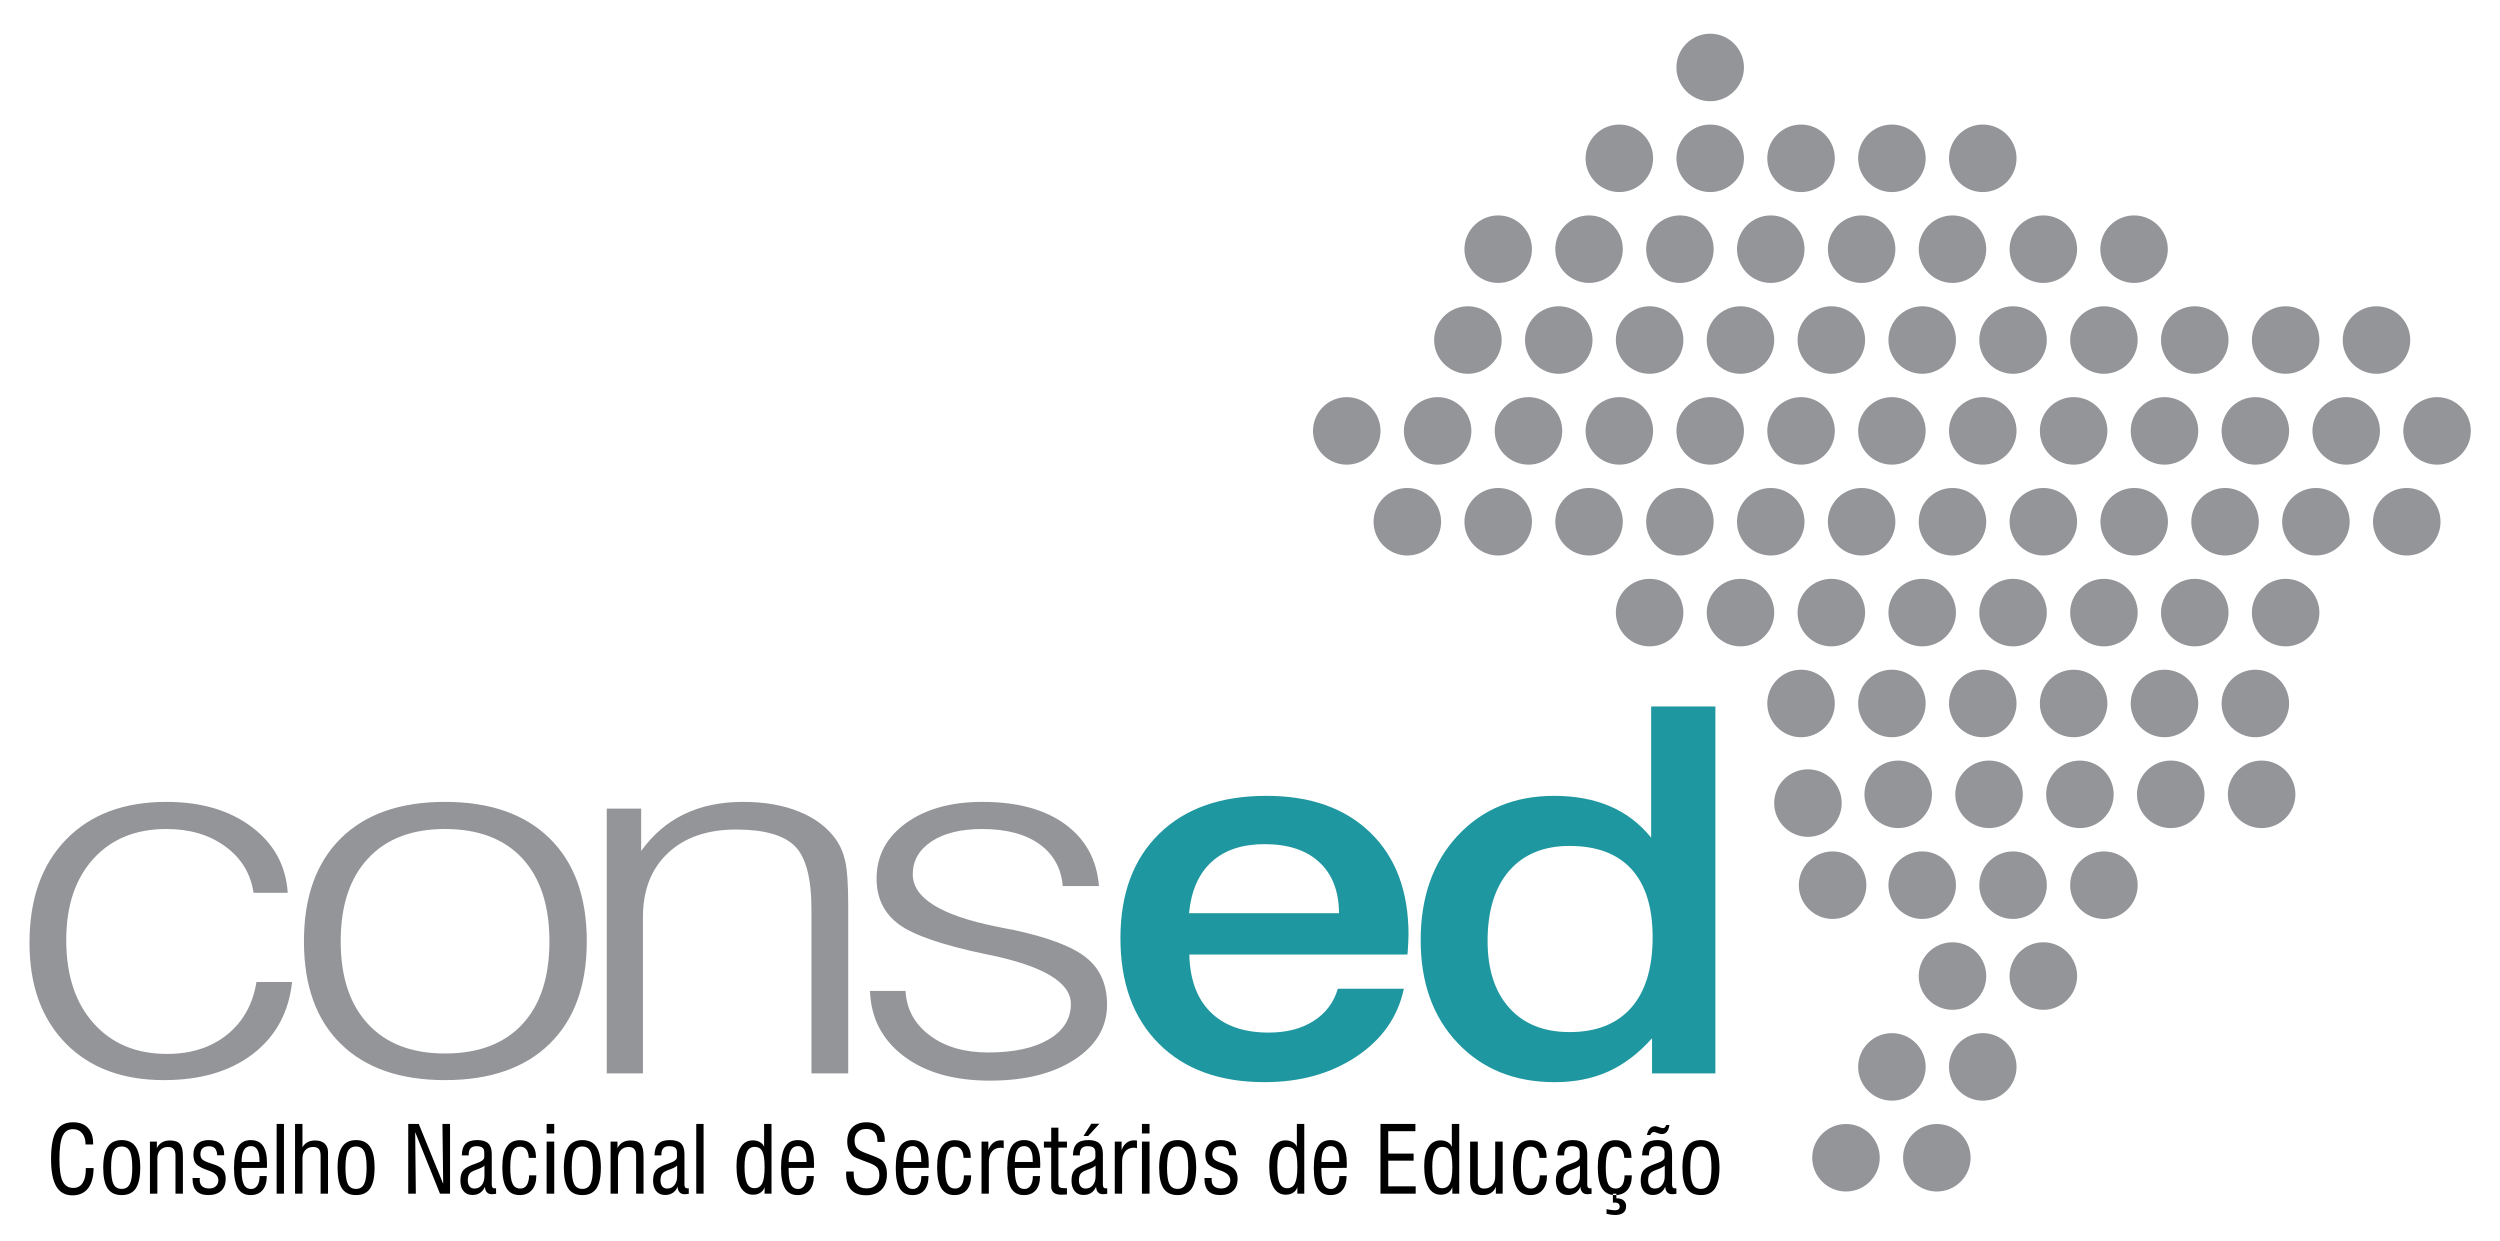 <?xml version="1.0" encoding="iso-8859-1"?>
<!-- Generator: Adobe Illustrator 16.0.0, SVG Export Plug-In . SVG Version: 6.00 Build 0)  -->
<!DOCTYPE svg PUBLIC "-//W3C//DTD SVG 1.1//EN" "http://www.w3.org/Graphics/SVG/1.1/DTD/svg11.dtd">
<svg version="1.1" id="Camada_1" xmlns="http://www.w3.org/2000/svg" xmlns:xlink="http://www.w3.org/1999/xlink" x="0px" y="0px"
	 width="532px" height="264px" viewBox="0 0 532 264" style="enable-background:new 0 0 532 264;" xml:space="preserve">
<g>
	<g>
		<path style="fill-rule:evenodd;clip-rule:evenodd;fill:#939598;" d="M421.933,40.876c3.957,0,7.185-3.228,7.185-7.185
			s-3.228-7.186-7.185-7.186c-3.958,0-7.186,3.228-7.186,7.186S417.975,40.876,421.933,40.876z"/>
		<path style="fill-rule:evenodd;clip-rule:evenodd;fill:#939598;" d="M434.822,60.211c3.957,0,7.186-3.228,7.186-7.185
			s-3.229-7.185-7.186-7.185c-3.958,0-7.186,3.228-7.186,7.185S430.864,60.211,434.822,60.211z"/>
		<path style="fill-rule:evenodd;clip-rule:evenodd;fill:#939598;" d="M454.126,60.211c3.958,0,7.186-3.228,7.186-7.185
			s-3.228-7.185-7.186-7.185c-3.957,0-7.185,3.228-7.185,7.185S450.169,60.211,454.126,60.211z"/>
		<path style="fill-rule:evenodd;clip-rule:evenodd;fill:#939598;" d="M447.712,79.545c3.957,0,7.186-3.228,7.186-7.185
			s-3.229-7.185-7.186-7.185c-3.958,0-7.185,3.228-7.185,7.185S443.754,79.545,447.712,79.545z"/>
		<path style="fill-rule:evenodd;clip-rule:evenodd;fill:#939598;" d="M421.933,98.88c3.957,0,7.185-3.228,7.185-7.185
			s-3.228-7.185-7.185-7.185c-3.958,0-7.186,3.228-7.186,7.185S417.975,98.88,421.933,98.88z"/>
		<path style="fill-rule:evenodd;clip-rule:evenodd;fill:#939598;" d="M434.822,118.214c3.957,0,7.186-3.228,7.186-7.185
			c0-3.957-3.229-7.185-7.186-7.185c-3.958,0-7.186,3.228-7.186,7.185C427.637,114.987,430.864,118.214,434.822,118.214z"/>
		<path style="fill-rule:evenodd;clip-rule:evenodd;fill:#939598;" d="M409.043,137.549c3.957,0,7.185-3.228,7.185-7.185
			c0-3.958-3.228-7.186-7.185-7.186c-3.958,0-7.186,3.228-7.186,7.186C401.857,134.321,405.085,137.549,409.043,137.549z"/>
		<path style="fill-rule:evenodd;clip-rule:evenodd;fill:#939598;" d="M421.933,156.884c3.957,0,7.185-3.229,7.185-7.186
			s-3.228-7.185-7.185-7.185c-3.958,0-7.186,3.228-7.186,7.185S417.975,156.884,421.933,156.884z"/>
		<path style="fill-rule:evenodd;clip-rule:evenodd;fill:#939598;" d="M442.604,176.218c3.958,0,7.186-3.228,7.186-7.185
			c0-3.958-3.228-7.186-7.186-7.186c-3.957,0-7.185,3.228-7.185,7.186C435.419,172.99,438.646,176.218,442.604,176.218z"/>
		<path style="fill-rule:evenodd;clip-rule:evenodd;fill:#939598;" d="M428.377,195.553c3.958,0,7.186-3.228,7.186-7.186
			c0-3.957-3.228-7.185-7.186-7.185c-3.957,0-7.185,3.228-7.185,7.185C421.192,192.325,424.42,195.553,428.377,195.553z"/>
		<path style="fill-rule:evenodd;clip-rule:evenodd;fill:#939598;" d="M434.822,214.888c3.957,0,7.186-3.228,7.186-7.186
			c0-3.957-3.229-7.186-7.186-7.186c-3.958,0-7.186,3.229-7.186,7.186C427.637,211.66,430.864,214.888,434.822,214.888z"/>
		<path style="fill-rule:evenodd;clip-rule:evenodd;fill:#939598;" d="M421.933,234.222c3.957,0,7.185-3.228,7.185-7.185
			c0-3.958-3.228-7.186-7.185-7.186c-3.958,0-7.186,3.228-7.186,7.186C414.747,230.994,417.975,234.222,421.933,234.222z"/>
		<path style="fill-rule:evenodd;clip-rule:evenodd;fill:#939598;" d="M392.826,253.557c3.957,0,7.186-3.228,7.186-7.186
			c0-3.957-3.229-7.185-7.186-7.185c-3.958,0-7.186,3.228-7.186,7.185C385.641,250.329,388.868,253.557,392.826,253.557z"/>
		<path style="fill-rule:evenodd;clip-rule:evenodd;fill:#939598;" d="M412.16,253.557c3.958,0,7.186-3.228,7.186-7.186
			c0-3.957-3.228-7.185-7.186-7.185c-3.957,0-7.185,3.228-7.185,7.185C404.976,250.329,408.203,253.557,412.16,253.557z"/>
		<path style="fill-rule:evenodd;clip-rule:evenodd;fill:#939598;" d="M467.047,79.545c3.957,0,7.185-3.228,7.185-7.185
			s-3.228-7.185-7.185-7.185c-3.958,0-7.186,3.228-7.186,7.185S463.089,79.545,467.047,79.545z"/>
		<path style="fill-rule:evenodd;clip-rule:evenodd;fill:#939598;" d="M441.267,98.88c3.958,0,7.186-3.228,7.186-7.185
			s-3.228-7.185-7.186-7.185c-3.957,0-7.185,3.228-7.185,7.185S437.31,98.88,441.267,98.88z"/>
		<path style="fill-rule:evenodd;clip-rule:evenodd;fill:#939598;" d="M454.156,118.214c3.958,0,7.186-3.228,7.186-7.185
			c0-3.957-3.228-7.185-7.186-7.185c-3.957,0-7.185,3.228-7.185,7.185C446.972,114.987,450.199,118.214,454.156,118.214z"/>
		<path style="fill-rule:evenodd;clip-rule:evenodd;fill:#939598;" d="M428.377,137.549c3.958,0,7.186-3.228,7.186-7.185
			c0-3.958-3.228-7.186-7.186-7.186c-3.957,0-7.185,3.228-7.185,7.186C421.192,134.321,424.42,137.549,428.377,137.549z"/>
		<path style="fill-rule:evenodd;clip-rule:evenodd;fill:#939598;" d="M441.267,156.884c3.958,0,7.186-3.229,7.186-7.186
			s-3.228-7.185-7.186-7.185c-3.957,0-7.185,3.228-7.185,7.185S437.31,156.884,441.267,156.884z"/>
		<path style="fill-rule:evenodd;clip-rule:evenodd;fill:#939598;" d="M461.938,176.218c3.958,0,7.186-3.228,7.186-7.185
			c0-3.958-3.228-7.186-7.186-7.186c-3.957,0-7.186,3.228-7.186,7.186C454.753,172.99,457.981,176.218,461.938,176.218z"/>
		<path style="fill-rule:evenodd;clip-rule:evenodd;fill:#939598;" d="M447.712,195.553c3.957,0,7.186-3.228,7.186-7.186
			c0-3.957-3.229-7.185-7.186-7.185c-3.958,0-7.185,3.228-7.185,7.185C440.527,192.325,443.754,195.553,447.712,195.553z"/>
		<path style="fill-rule:evenodd;clip-rule:evenodd;fill:#939598;" d="M486.381,79.545c3.957,0,7.186-3.228,7.186-7.185
			s-3.229-7.185-7.186-7.185s-7.185,3.228-7.185,7.185S482.424,79.545,486.381,79.545z"/>
		<path style="fill-rule:evenodd;clip-rule:evenodd;fill:#939598;" d="M460.602,98.88c3.957,0,7.186-3.228,7.186-7.185
			s-3.229-7.185-7.186-7.185s-7.185,3.228-7.185,7.185S456.645,98.88,460.602,98.88z"/>
		<path style="fill-rule:evenodd;clip-rule:evenodd;fill:#939598;" d="M473.491,118.214c3.957,0,7.186-3.228,7.186-7.185
			c0-3.957-3.229-7.185-7.186-7.185s-7.185,3.228-7.185,7.185C466.307,114.987,469.534,118.214,473.491,118.214z"/>
		<path style="fill-rule:evenodd;clip-rule:evenodd;fill:#939598;" d="M447.712,137.549c3.957,0,7.186-3.228,7.186-7.185
			c0-3.958-3.229-7.186-7.186-7.186c-3.958,0-7.185,3.228-7.185,7.186C440.527,134.321,443.754,137.549,447.712,137.549z"/>
		<path style="fill-rule:evenodd;clip-rule:evenodd;fill:#939598;" d="M460.602,156.884c3.957,0,7.186-3.229,7.186-7.186
			s-3.229-7.185-7.186-7.185s-7.185,3.228-7.185,7.185S456.645,156.884,460.602,156.884z"/>
		<path style="fill-rule:evenodd;clip-rule:evenodd;fill:#939598;" d="M481.273,176.218c3.957,0,7.186-3.228,7.186-7.185
			c0-3.958-3.229-7.186-7.186-7.186c-3.958,0-7.186,3.228-7.186,7.186C474.088,172.99,477.315,176.218,481.273,176.218z"/>
		<path style="fill-rule:evenodd;clip-rule:evenodd;fill:#939598;" d="M505.716,79.545c3.957,0,7.185-3.228,7.185-7.185
			s-3.228-7.185-7.185-7.185c-3.958,0-7.186,3.228-7.186,7.185S501.758,79.545,505.716,79.545z"/>
		<path style="fill-rule:evenodd;clip-rule:evenodd;fill:#939598;" d="M479.937,98.88c3.957,0,7.185-3.228,7.185-7.185
			s-3.228-7.185-7.185-7.185c-3.958,0-7.186,3.228-7.186,7.185S475.979,98.88,479.937,98.88z"/>
		<path style="fill-rule:evenodd;clip-rule:evenodd;fill:#939598;" d="M492.826,118.214c3.957,0,7.185-3.228,7.185-7.185
			c0-3.957-3.228-7.185-7.185-7.185c-3.958,0-7.186,3.228-7.186,7.185C485.641,114.987,488.868,118.214,492.826,118.214z"/>
		<path style="fill-rule:evenodd;clip-rule:evenodd;fill:#939598;" d="M467.047,137.549c3.957,0,7.185-3.228,7.185-7.185
			c0-3.958-3.228-7.186-7.185-7.186c-3.958,0-7.186,3.228-7.186,7.186C459.861,134.321,463.089,137.549,467.047,137.549z"/>
		<path style="fill-rule:evenodd;clip-rule:evenodd;fill:#939598;" d="M479.937,156.884c3.957,0,7.185-3.229,7.185-7.186
			s-3.228-7.185-7.185-7.185c-3.958,0-7.186,3.228-7.186,7.185S475.979,156.884,479.937,156.884z"/>
		<path style="fill-rule:evenodd;clip-rule:evenodd;fill:#939598;" d="M499.271,98.88c3.958,0,7.186-3.228,7.186-7.185
			s-3.228-7.185-7.186-7.185c-3.957,0-7.185,3.228-7.185,7.185S495.313,98.88,499.271,98.88z"/>
		<path style="fill-rule:evenodd;clip-rule:evenodd;fill:#939598;" d="M512.16,118.214c3.958,0,7.186-3.228,7.186-7.185
			c0-3.957-3.228-7.185-7.186-7.185c-3.957,0-7.185,3.228-7.185,7.185C504.976,114.987,508.203,118.214,512.16,118.214z"/>
		<path style="fill-rule:evenodd;clip-rule:evenodd;fill:#939598;" d="M486.381,137.549c3.957,0,7.186-3.228,7.186-7.185
			c0-3.958-3.229-7.186-7.186-7.186s-7.185,3.228-7.185,7.186C479.196,134.321,482.424,137.549,486.381,137.549z"/>
		<path style="fill-rule:evenodd;clip-rule:evenodd;fill:#939598;" d="M518.605,98.88c3.957,0,7.185-3.228,7.185-7.185
			s-3.228-7.185-7.185-7.185c-3.958,0-7.186,3.228-7.186,7.185S514.647,98.88,518.605,98.88z"/>
		<path style="fill-rule:evenodd;clip-rule:evenodd;fill:#939598;" d="M402.598,40.876c3.958,0,7.186-3.228,7.186-7.185
			s-3.228-7.186-7.186-7.186c-3.957,0-7.185,3.228-7.185,7.186S398.641,40.876,402.598,40.876z"/>
		<path style="fill-rule:evenodd;clip-rule:evenodd;fill:#939598;" d="M415.487,60.211c3.958,0,7.186-3.228,7.186-7.185
			s-3.228-7.185-7.186-7.185c-3.957,0-7.185,3.228-7.185,7.185S411.53,60.211,415.487,60.211z"/>
		<path style="fill-rule:evenodd;clip-rule:evenodd;fill:#939598;" d="M428.377,79.545c3.958,0,7.186-3.228,7.186-7.185
			s-3.228-7.185-7.186-7.185c-3.957,0-7.185,3.228-7.185,7.185S424.42,79.545,428.377,79.545z"/>
		<path style="fill-rule:evenodd;clip-rule:evenodd;fill:#939598;" d="M402.598,98.88c3.958,0,7.186-3.228,7.186-7.185
			s-3.228-7.185-7.186-7.185c-3.957,0-7.185,3.228-7.185,7.185S398.641,98.88,402.598,98.88z"/>
		<path style="fill-rule:evenodd;clip-rule:evenodd;fill:#939598;" d="M415.487,118.214c3.958,0,7.186-3.228,7.186-7.185
			c0-3.957-3.228-7.185-7.186-7.185c-3.957,0-7.185,3.228-7.185,7.185C408.303,114.987,411.53,118.214,415.487,118.214z"/>
		<path style="fill-rule:evenodd;clip-rule:evenodd;fill:#939598;" d="M389.708,137.549c3.958,0,7.186-3.228,7.186-7.185
			c0-3.958-3.228-7.186-7.186-7.186c-3.957,0-7.185,3.228-7.185,7.186C382.523,134.321,385.751,137.549,389.708,137.549z"/>
		<path style="fill-rule:evenodd;clip-rule:evenodd;fill:#939598;" d="M402.598,156.884c3.958,0,7.186-3.229,7.186-7.186
			s-3.228-7.185-7.186-7.185c-3.957,0-7.185,3.228-7.185,7.185S398.641,156.884,402.598,156.884z"/>
		<path style="fill-rule:evenodd;clip-rule:evenodd;fill:#939598;" d="M423.27,176.218c3.957,0,7.186-3.228,7.186-7.185
			c0-3.958-3.229-7.186-7.186-7.186c-3.958,0-7.186,3.228-7.186,7.186C416.084,172.99,419.312,176.218,423.27,176.218z"/>
		<path style="fill-rule:evenodd;clip-rule:evenodd;fill:#939598;" d="M409.043,195.553c3.957,0,7.185-3.228,7.185-7.186
			c0-3.957-3.228-7.185-7.185-7.185c-3.958,0-7.186,3.228-7.186,7.185C401.857,192.325,405.085,195.553,409.043,195.553z"/>
		<path style="fill-rule:evenodd;clip-rule:evenodd;fill:#939598;" d="M389.975,195.553c3.958,0,7.186-3.228,7.186-7.186
			c0-3.957-3.228-7.185-7.186-7.185c-3.957,0-7.185,3.228-7.185,7.185C382.79,192.325,386.018,195.553,389.975,195.553z"/>
		<path style="fill-rule:evenodd;clip-rule:evenodd;fill:#939598;" d="M415.487,214.888c3.958,0,7.186-3.228,7.186-7.186
			c0-3.957-3.228-7.186-7.186-7.186c-3.957,0-7.185,3.229-7.185,7.186C408.303,211.66,411.53,214.888,415.487,214.888z"/>
		<path style="fill-rule:evenodd;clip-rule:evenodd;fill:#939598;" d="M402.598,234.222c3.958,0,7.186-3.228,7.186-7.185
			c0-3.958-3.228-7.186-7.186-7.186c-3.957,0-7.185,3.228-7.185,7.186C395.413,230.994,398.641,234.222,402.598,234.222z"/>
		<path style="fill-rule:evenodd;clip-rule:evenodd;fill:#939598;" d="M383.264,40.876c3.957,0,7.185-3.228,7.185-7.185
			s-3.228-7.186-7.185-7.186c-3.958,0-7.186,3.228-7.186,7.186S379.306,40.876,383.264,40.876z"/>
		<path style="fill-rule:evenodd;clip-rule:evenodd;fill:#939598;" d="M396.153,60.211c3.957,0,7.185-3.228,7.185-7.185
			s-3.228-7.185-7.185-7.185c-3.958,0-7.186,3.228-7.186,7.185S392.195,60.211,396.153,60.211z"/>
		<path style="fill-rule:evenodd;clip-rule:evenodd;fill:#939598;" d="M409.043,79.545c3.957,0,7.185-3.228,7.185-7.185
			s-3.228-7.185-7.185-7.185c-3.958,0-7.186,3.228-7.186,7.185S405.085,79.545,409.043,79.545z"/>
		<path style="fill-rule:evenodd;clip-rule:evenodd;fill:#939598;" d="M383.264,98.88c3.957,0,7.185-3.228,7.185-7.185
			s-3.228-7.185-7.185-7.185c-3.958,0-7.186,3.228-7.186,7.185S379.306,98.88,383.264,98.88z"/>
		<path style="fill-rule:evenodd;clip-rule:evenodd;fill:#939598;" d="M396.153,118.214c3.957,0,7.185-3.228,7.185-7.185
			c0-3.957-3.228-7.185-7.185-7.185c-3.958,0-7.186,3.228-7.186,7.185C388.968,114.987,392.195,118.214,396.153,118.214z"/>
		<path style="fill-rule:evenodd;clip-rule:evenodd;fill:#939598;" d="M370.373,137.549c3.958,0,7.186-3.228,7.186-7.185
			c0-3.958-3.228-7.186-7.186-7.186c-3.957,0-7.185,3.228-7.185,7.186C363.188,134.321,366.416,137.549,370.373,137.549z"/>
		<path style="fill-rule:evenodd;clip-rule:evenodd;fill:#939598;" d="M351.039,137.549c3.957,0,7.185-3.228,7.185-7.185
			c0-3.958-3.228-7.186-7.185-7.186c-3.958,0-7.186,3.228-7.186,7.186C343.854,134.321,347.081,137.549,351.039,137.549z"/>
		<path style="fill-rule:evenodd;clip-rule:evenodd;fill:#939598;" d="M383.264,156.884c3.957,0,7.185-3.229,7.185-7.186
			s-3.228-7.185-7.185-7.185c-3.958,0-7.186,3.228-7.186,7.185S379.306,156.884,383.264,156.884z"/>
		<path style="fill-rule:evenodd;clip-rule:evenodd;fill:#939598;" d="M403.935,176.218c3.958,0,7.186-3.228,7.186-7.185
			c0-3.958-3.228-7.186-7.186-7.186c-3.957,0-7.185,3.228-7.185,7.186C396.75,172.99,399.978,176.218,403.935,176.218z"/>
		<path style="fill-rule:evenodd;clip-rule:evenodd;fill:#939598;" d="M384.732,178.082c3.957,0,7.185-3.229,7.185-7.186
			c0-3.958-3.228-7.186-7.185-7.186c-3.958,0-7.186,3.228-7.186,7.186C377.547,174.854,380.774,178.082,384.732,178.082z"/>
		<path style="fill-rule:evenodd;clip-rule:evenodd;fill:#939598;" d="M363.929,40.876c3.957,0,7.185-3.228,7.185-7.185
			s-3.228-7.186-7.185-7.186c-3.958,0-7.186,3.228-7.186,7.186S359.971,40.876,363.929,40.876z"/>
		<path style="fill-rule:evenodd;clip-rule:evenodd;fill:#939598;" d="M376.818,60.211c3.957,0,7.186-3.228,7.186-7.185
			s-3.229-7.185-7.186-7.185c-3.958,0-7.186,3.228-7.186,7.185S372.86,60.211,376.818,60.211z"/>
		<path style="fill-rule:evenodd;clip-rule:evenodd;fill:#939598;" d="M389.708,79.545c3.958,0,7.186-3.228,7.186-7.185
			s-3.228-7.185-7.186-7.185c-3.957,0-7.185,3.228-7.185,7.185S385.751,79.545,389.708,79.545z"/>
		<path style="fill-rule:evenodd;clip-rule:evenodd;fill:#939598;" d="M363.929,98.88c3.957,0,7.185-3.228,7.185-7.185
			s-3.228-7.185-7.185-7.185c-3.958,0-7.186,3.228-7.186,7.185S359.971,98.88,363.929,98.88z"/>
		<path style="fill-rule:evenodd;clip-rule:evenodd;fill:#939598;" d="M376.818,118.214c3.957,0,7.186-3.228,7.186-7.185
			c0-3.957-3.229-7.185-7.186-7.185c-3.958,0-7.186,3.228-7.186,7.185C369.633,114.987,372.86,118.214,376.818,118.214z"/>
		<path style="fill-rule:evenodd;clip-rule:evenodd;fill:#939598;" d="M344.594,40.876c3.958,0,7.186-3.228,7.186-7.185
			s-3.228-7.186-7.186-7.186c-3.957,0-7.185,3.228-7.185,7.186S340.637,40.876,344.594,40.876z"/>
		<path style="fill-rule:evenodd;clip-rule:evenodd;fill:#939598;" d="M357.483,60.211c3.958,0,7.186-3.228,7.186-7.185
			s-3.228-7.185-7.186-7.185c-3.957,0-7.185,3.228-7.185,7.185S353.526,60.211,357.483,60.211z"/>
		<path style="fill-rule:evenodd;clip-rule:evenodd;fill:#939598;" d="M370.373,79.545c3.958,0,7.186-3.228,7.186-7.185
			s-3.228-7.185-7.186-7.185c-3.957,0-7.185,3.228-7.185,7.185S366.416,79.545,370.373,79.545z"/>
		<path style="fill-rule:evenodd;clip-rule:evenodd;fill:#939598;" d="M344.594,98.88c3.958,0,7.186-3.228,7.186-7.185
			s-3.228-7.185-7.186-7.185c-3.957,0-7.185,3.228-7.185,7.185S340.637,98.88,344.594,98.88z"/>
		<path style="fill-rule:evenodd;clip-rule:evenodd;fill:#939598;" d="M357.483,118.214c3.958,0,7.186-3.228,7.186-7.185
			c0-3.957-3.228-7.185-7.186-7.185c-3.957,0-7.185,3.228-7.185,7.185C350.299,114.987,353.526,118.214,357.483,118.214z"/>
		<path style="fill-rule:evenodd;clip-rule:evenodd;fill:#939598;" d="M338.149,60.211c3.957,0,7.185-3.228,7.185-7.185
			s-3.228-7.185-7.185-7.185c-3.958,0-7.186,3.228-7.186,7.185S334.191,60.211,338.149,60.211z"/>
		<path style="fill-rule:evenodd;clip-rule:evenodd;fill:#939598;" d="M351.039,79.545c3.957,0,7.185-3.228,7.185-7.185
			s-3.228-7.185-7.185-7.185c-3.958,0-7.186,3.228-7.186,7.185S347.081,79.545,351.039,79.545z"/>
		<path style="fill-rule:evenodd;clip-rule:evenodd;fill:#939598;" d="M325.26,98.88c3.957,0,7.185-3.228,7.185-7.185
			s-3.228-7.185-7.185-7.185c-3.958,0-7.186,3.228-7.186,7.185S321.302,98.88,325.26,98.88z"/>
		<path style="fill-rule:evenodd;clip-rule:evenodd;fill:#939598;" d="M338.149,118.214c3.957,0,7.185-3.228,7.185-7.185
			c0-3.957-3.228-7.185-7.185-7.185c-3.958,0-7.186,3.228-7.186,7.185C330.964,114.987,334.191,118.214,338.149,118.214z"/>
		<path style="fill-rule:evenodd;clip-rule:evenodd;fill:#939598;" d="M318.814,60.211c3.957,0,7.186-3.228,7.186-7.185
			s-3.229-7.185-7.186-7.185s-7.185,3.228-7.185,7.185S314.857,60.211,318.814,60.211z"/>
		<path style="fill-rule:evenodd;clip-rule:evenodd;fill:#939598;" d="M331.704,79.545c3.958,0,7.186-3.228,7.186-7.185
			s-3.228-7.185-7.186-7.185c-3.957,0-7.185,3.228-7.185,7.185S327.747,79.545,331.704,79.545z"/>
		<path style="fill-rule:evenodd;clip-rule:evenodd;fill:#939598;" d="M305.925,98.88c3.957,0,7.186-3.228,7.186-7.185
			s-3.229-7.185-7.186-7.185s-7.185,3.228-7.185,7.185S301.968,98.88,305.925,98.88z"/>
		<path style="fill-rule:evenodd;clip-rule:evenodd;fill:#939598;" d="M318.814,118.214c3.957,0,7.186-3.228,7.186-7.185
			c0-3.957-3.229-7.185-7.186-7.185s-7.185,3.228-7.185,7.185C311.63,114.987,314.857,118.214,318.814,118.214z"/>
		<path style="fill-rule:evenodd;clip-rule:evenodd;fill:#939598;" d="M312.37,79.545c3.957,0,7.185-3.228,7.185-7.185
			s-3.228-7.185-7.185-7.185c-3.958,0-7.186,3.228-7.186,7.185S308.412,79.545,312.37,79.545z"/>
		<path style="fill-rule:evenodd;clip-rule:evenodd;fill:#939598;" d="M286.59,98.88c3.958,0,7.186-3.228,7.186-7.185
			s-3.228-7.185-7.186-7.185c-3.957,0-7.185,3.228-7.185,7.185S282.633,98.88,286.59,98.88z"/>
		<path style="fill-rule:evenodd;clip-rule:evenodd;fill:#939598;" d="M299.48,118.214c3.957,0,7.185-3.228,7.185-7.185
			c0-3.957-3.228-7.185-7.185-7.185c-3.958,0-7.186,3.228-7.186,7.185C292.295,114.987,295.522,118.214,299.48,118.214z"/>
		<path style="fill-rule:evenodd;clip-rule:evenodd;fill:#939598;" d="M363.929,21.542c3.957,0,7.185-3.228,7.185-7.185
			s-3.228-7.186-7.185-7.186c-3.958,0-7.186,3.228-7.186,7.186S359.971,21.542,363.929,21.542z"/>
	</g>
	<g>
		<path style="fill-rule:evenodd;clip-rule:evenodd;" d="M18.262,248.57h1.654c-0.02,1.881-0.416,3.317-1.183,4.311
			c-0.767,0.992-1.876,1.489-3.324,1.489c-1.544,0-2.686-0.631-3.427-1.894c-0.744-1.26-1.116-3.209-1.116-5.84
			c0-2.748,0.369-4.737,1.106-5.968c0.733-1.229,1.922-1.845,3.566-1.845c1.368,0,2.424,0.395,3.165,1.181
			c0.744,0.786,1.116,1.907,1.116,3.357v0.184h-1.614c0-1.016-0.239-1.812-0.721-2.39c-0.481-0.579-1.136-0.869-1.966-0.869
			c-1.02,0-1.753,0.49-2.202,1.471c-0.448,0.979-0.67,2.604-0.67,4.879c0,2.223,0.229,3.805,0.69,4.744
			c0.462,0.941,1.219,1.411,2.278,1.411c0.85,0,1.504-0.346,1.959-1.036c0.458-0.69,0.688-1.677,0.688-2.955V248.57L18.262,248.57z
			 M21.968,248.475c0-1.989,0.322-3.465,0.967-4.426c0.647-0.96,1.634-1.439,2.966-1.439c1.348,0,2.341,0.477,2.978,1.427
			c0.641,0.95,0.96,2.43,0.96,4.438c0,2.013-0.319,3.488-0.953,4.429s-1.63,1.411-2.985,1.411c-1.365,0-2.358-0.468-2.989-1.401
			C22.284,251.977,21.968,250.5,21.968,248.475L21.968,248.475z M23.642,248.478c0,1.657,0.173,2.824,0.515,3.502
			c0.345,0.678,0.923,1.017,1.74,1.017c0.807,0,1.381-0.346,1.726-1.036c0.349-0.69,0.521-1.851,0.521-3.482
			c0-1.646-0.172-2.808-0.521-3.484c-0.345-0.678-0.919-1.017-1.726-1.017c-0.811,0-1.388,0.336-1.733,1.006
			C23.814,245.653,23.642,246.821,23.642,248.478L23.642,248.478z M31.907,254.015v-11.087h1.471v1.378
			c0.272-0.539,0.641-0.943,1.109-1.213c0.464-0.27,1.033-0.404,1.7-0.404c0.987,0,1.688,0.246,2.105,0.742
			c0.418,0.493,0.628,1.345,0.628,2.552v8.032h-1.578v-8.147c0-0.604-0.129-1.052-0.389-1.348c-0.259-0.296-0.654-0.444-1.185-0.444
			c-0.701,0-1.255,0.218-1.667,0.654c-0.412,0.438-0.618,1.029-0.618,1.772v7.513H31.907L31.907,254.015z M40.977,250.681h1.557
			c0,0.014-0.003,0.033-0.01,0.06c-0.02,0.142-0.03,0.247-0.03,0.315c0,0.605,0.173,1.065,0.521,1.378
			c0.345,0.315,0.85,0.474,1.511,0.474c0.601,0,1.076-0.161,1.421-0.483c0.349-0.319,0.521-0.757,0.521-1.309
			c0-0.875-0.677-1.542-2.032-2.006c-0.02-0.007-0.033-0.01-0.04-0.01c-1.355-0.467-2.231-0.934-2.634-1.395
			c-0.401-0.463-0.604-1.134-0.604-2.016c0-0.97,0.285-1.726,0.86-2.269c0.574-0.542,1.375-0.812,2.397-0.812
			c1.089,0,1.91,0.26,2.461,0.779c0.551,0.519,0.827,1.288,0.827,2.301v0.155h-1.487c-0.033-0.668-0.186-1.154-0.458-1.46
			c-0.272-0.306-0.697-0.457-1.271-0.457c-0.611,0-1.07,0.141-1.378,0.428c-0.309,0.285-0.462,0.713-0.462,1.278
			c0,0.25,0.04,0.474,0.123,0.675c0.08,0.197,0.199,0.357,0.355,0.479c0.282,0.243,0.85,0.503,1.7,0.772
			c0.455,0.142,0.804,0.26,1.053,0.355c0.77,0.296,1.322,0.671,1.654,1.121c0.329,0.454,0.495,1.052,0.495,1.799
			c0,1.111-0.322,1.969-0.966,2.574c-0.647,0.602-1.564,0.904-2.76,0.904c-1.092,0-1.922-0.286-2.483-0.861
			c-0.562-0.576-0.84-1.424-0.84-2.542V250.681L40.977,250.681z M51.414,247.271h3.806v-0.299c0-1.02-0.149-1.789-0.452-2.306
			c-0.302-0.516-0.754-0.775-1.358-0.775c-0.674,0-1.175,0.275-1.504,0.832C51.576,245.279,51.414,246.127,51.414,247.271
			L51.414,247.271z M55.239,250.267h1.534c-0.013,1.312-0.315,2.312-0.91,3.006c-0.591,0.693-1.438,1.042-2.534,1.042
			c-1.205,0-2.095-0.468-2.67-1.397c-0.574-0.931-0.86-2.374-0.86-4.324c0-2.067,0.286-3.583,0.86-4.544
			c0.575-0.96,1.478-1.439,2.709-1.439c1.163,0,2.026,0.407,2.594,1.223s0.85,2.059,0.85,3.729c0,0.264,0,0.464-0.003,0.599
			c-0.003,0.135-0.01,0.257-0.016,0.365l-5.38,0.01v0.489c0,1.388,0.163,2.4,0.488,3.035c0.322,0.635,0.84,0.954,1.547,0.954
			c0.551,0,0.986-0.24,1.308-0.717c0.322-0.48,0.481-1.132,0.481-1.954V250.267L55.239,250.267z M58.869,254.015V239.18h1.558
			v14.835H58.869L58.869,254.015z M62.787,254.015V239.18h1.577v4.955c0.292-0.49,0.661-0.852,1.103-1.092
			c0.445-0.236,0.98-0.354,1.601-0.354c0.864,0,1.534,0.22,2.013,0.66c0.481,0.44,0.721,1.059,0.721,1.854v8.812h-1.578v-8.071
			c0-0.654-0.126-1.128-0.375-1.424c-0.249-0.296-0.647-0.444-1.198-0.444c-0.694,0-1.249,0.218-1.664,0.654
			c-0.415,0.438-0.621,1.029-0.621,1.772v7.513H62.787L62.787,254.015z M71.836,248.475c0-1.989,0.322-3.465,0.966-4.426
			c0.647-0.96,1.634-1.439,2.965-1.439c1.348,0,2.341,0.477,2.979,1.427c0.641,0.95,0.96,2.43,0.96,4.438
			c0,2.013-0.319,3.488-0.953,4.429s-1.63,1.411-2.985,1.411c-1.365,0-2.358-0.468-2.989-1.401
			C72.152,251.977,71.836,250.5,71.836,248.475L71.836,248.475z M73.51,248.478c0,1.657,0.173,2.824,0.515,3.502
			c0.345,0.678,0.923,1.017,1.74,1.017c0.807,0,1.382-0.346,1.727-1.036c0.349-0.69,0.521-1.851,0.521-3.482
			c0-1.646-0.172-2.808-0.521-3.484c-0.345-0.678-0.92-1.017-1.727-1.017c-0.81,0-1.388,0.336-1.733,1.006
			C73.683,245.653,73.51,246.821,73.51,248.478L73.51,248.478z M86.873,254.015V239.18h2.239l5.196,12.725l-0.156-12.725h1.614
			v14.835h-2.139l-5.276-13.103l0.136,13.103H86.873L86.873,254.015z M103.091,248.034c-0.246,0.27-0.791,0.556-1.634,0.854
			c-0.073,0.026-0.123,0.046-0.156,0.06c-0.727,0.25-1.199,0.532-1.418,0.849c-0.222,0.315-0.332,0.779-0.332,1.397
			c0,0.552,0.123,0.977,0.369,1.278c0.246,0.303,0.594,0.454,1.043,0.454c0.647,0,1.166-0.243,1.551-0.733
			c0.385-0.486,0.578-1.141,0.578-1.963V248.034L103.091,248.034z M105.572,254.034c-0.203,0.033-0.376,0.057-0.521,0.073
			c-0.146,0.016-0.279,0.022-0.402,0.022c-0.442,0-0.791-0.138-1.043-0.414s-0.389-0.668-0.409-1.174
			c-0.239,0.565-0.587,0.996-1.039,1.299c-0.455,0.303-0.993,0.454-1.617,0.454c-0.81,0-1.441-0.27-1.89-0.81
			c-0.451-0.539-0.677-1.299-0.677-2.275c0-0.957,0.209-1.683,0.627-2.187c0.418-0.499,1.322-0.979,2.71-1.443l0.03-0.01
			c1.139-0.378,1.71-0.821,1.71-1.331v-1.02c0-0.457-0.129-0.786-0.392-0.996c-0.266-0.207-0.684-0.313-1.262-0.313
			c-0.558,0-0.973,0.145-1.246,0.434c-0.272,0.286-0.408,0.73-0.408,1.325v0.194h-1.468c0.021-1.131,0.292-1.957,0.817-2.476
			c0.524-0.52,1.354-0.779,2.491-0.779c1.063,0,1.839,0.239,2.331,0.717c0.489,0.479,0.734,1.236,0.734,2.269v6.483
			c0,0.29,0.053,0.497,0.156,0.621c0.103,0.125,0.272,0.188,0.505,0.188c0.046,0,0.116-0.01,0.212-0.029
			c0.014,0,0.027-0.003,0.04-0.01L105.572,254.034L105.572,254.034z M112.596,250.105h1.537c0,1.342-0.312,2.377-0.933,3.11
			c-0.624,0.733-1.501,1.099-2.637,1.099c-1.245,0-2.168-0.483-2.77-1.453c-0.601-0.971-0.9-2.463-0.9-4.472
			c0-1.934,0.312-3.377,0.933-4.33c0.625-0.954,1.568-1.431,2.833-1.431c1.046,0,1.869,0.315,2.477,0.95
			c0.607,0.632,0.91,1.493,0.91,2.588v0.229h-1.527c-0.033-0.775-0.203-1.367-0.504-1.771c-0.306-0.405-0.737-0.608-1.295-0.608
			c-0.767,0-1.312,0.335-1.641,1.006s-0.491,1.812-0.491,3.426c0,1.631,0.166,2.785,0.495,3.462
			c0.332,0.678,0.883,1.017,1.654,1.017c0.584,0,1.036-0.24,1.355-0.724C112.406,251.723,112.576,251.023,112.596,250.105
			L112.596,250.105z M116.325,241.195v-2.016h1.614v2.016H116.325L116.325,241.195z M116.325,254.015v-11.087h1.614v11.087H116.325
			L116.325,254.015z M119.991,248.475c0-1.989,0.322-3.465,0.966-4.426c0.647-0.96,1.634-1.439,2.966-1.439
			c1.348,0,2.341,0.477,2.978,1.427c0.642,0.95,0.96,2.43,0.96,4.438c0,2.013-0.318,3.488-0.953,4.429
			c-0.634,0.94-1.63,1.411-2.985,1.411c-1.365,0-2.358-0.468-2.989-1.401C120.306,251.977,119.991,250.5,119.991,248.475
			L119.991,248.475z M121.665,248.478c0,1.657,0.173,2.824,0.515,3.502c0.345,0.678,0.923,1.017,1.74,1.017
			c0.807,0,1.381-0.346,1.727-1.036c0.349-0.69,0.521-1.851,0.521-3.482c0-1.646-0.172-2.808-0.521-3.484
			c-0.345-0.678-0.92-1.017-1.727-1.017c-0.811,0-1.388,0.336-1.733,1.006C121.837,245.653,121.665,246.821,121.665,248.478
			L121.665,248.478z M129.93,254.015v-11.087h1.471v1.378c0.272-0.539,0.641-0.943,1.109-1.213c0.465-0.27,1.033-0.404,1.7-0.404
			c0.986,0,1.687,0.246,2.105,0.742c0.418,0.493,0.627,1.345,0.627,2.552v8.032h-1.577v-8.147c0-0.604-0.13-1.052-0.389-1.348
			s-0.654-0.444-1.186-0.444c-0.701,0-1.255,0.218-1.667,0.654c-0.412,0.438-0.618,1.029-0.618,1.772v7.513H129.93L129.93,254.015z
			 M144.096,248.034c-0.245,0.27-0.79,0.556-1.633,0.854c-0.073,0.026-0.123,0.046-0.156,0.06c-0.728,0.25-1.199,0.532-1.418,0.849
			c-0.222,0.315-0.332,0.779-0.332,1.397c0,0.552,0.123,0.977,0.369,1.278c0.246,0.303,0.594,0.454,1.042,0.454
			c0.648,0,1.166-0.243,1.551-0.733c0.385-0.486,0.578-1.141,0.578-1.963V248.034L144.096,248.034z M146.577,254.034
			c-0.203,0.033-0.375,0.057-0.521,0.073c-0.146,0.016-0.279,0.022-0.402,0.022c-0.442,0-0.791-0.138-1.042-0.414
			c-0.253-0.276-0.389-0.668-0.409-1.174c-0.239,0.565-0.587,0.996-1.04,1.299c-0.455,0.303-0.993,0.454-1.617,0.454
			c-0.81,0-1.441-0.27-1.89-0.81c-0.451-0.539-0.677-1.299-0.677-2.275c0-0.957,0.209-1.683,0.628-2.187
			c0.418-0.499,1.321-0.979,2.709-1.443l0.03-0.01c1.139-0.378,1.71-0.821,1.71-1.331v-1.02c0-0.457-0.13-0.786-0.392-0.996
			c-0.266-0.207-0.684-0.313-1.262-0.313c-0.558,0-0.973,0.145-1.246,0.434c-0.272,0.286-0.408,0.73-0.408,1.325v0.194h-1.468
			c0.02-1.131,0.292-1.957,0.817-2.476c0.524-0.52,1.354-0.779,2.49-0.779c1.063,0,1.84,0.239,2.332,0.717
			c0.488,0.479,0.734,1.236,0.734,2.269v6.483c0,0.29,0.053,0.497,0.156,0.621c0.103,0.125,0.272,0.188,0.504,0.188
			c0.046,0,0.117-0.01,0.213-0.029c0.013,0,0.026-0.003,0.04-0.01L146.577,254.034L146.577,254.034z M148.165,254.015V239.18h1.557
			v14.835H148.165z"/>
		<path style="fill-rule:evenodd;clip-rule:evenodd;" d="M162.706,248.39c0-1.618-0.159-2.746-0.481-3.38
			c-0.319-0.635-0.867-0.954-1.637-0.954c-0.734,0-1.275,0.342-1.624,1.029s-0.525,1.749-0.525,3.189
			c0,1.604,0.166,2.769,0.502,3.491c0.332,0.721,0.863,1.082,1.587,1.082c0.773,0,1.328-0.339,1.67-1.02
			C162.537,251.147,162.706,250,162.706,248.39L162.706,248.39z M164.177,254.015h-1.471v-1.397
			c-0.143,0.487-0.435,0.878-0.873,1.174c-0.441,0.296-0.959,0.444-1.558,0.444c-1.156,0-2.035-0.522-2.64-1.565
			c-0.607-1.042-0.91-2.561-0.91-4.55c0-1.727,0.306-3.068,0.914-4.021c0.611-0.953,1.461-1.431,2.55-1.431
			c0.588,0,1.109,0.132,1.561,0.396c0.448,0.263,0.734,0.601,0.85,1.012v-4.896h1.577V254.015L164.177,254.015z M167.823,247.271
			h3.806v-0.299c0-1.02-0.149-1.789-0.452-2.306c-0.302-0.516-0.754-0.775-1.358-0.775c-0.674,0-1.176,0.275-1.504,0.832
			C167.986,245.279,167.823,246.127,167.823,247.271L167.823,247.271z M171.649,250.267h1.534c-0.013,1.312-0.315,2.312-0.91,3.006
			c-0.591,0.693-1.438,1.042-2.534,1.042c-1.205,0-2.095-0.468-2.67-1.397c-0.574-0.931-0.86-2.374-0.86-4.324
			c0-2.067,0.286-3.583,0.86-4.544c0.575-0.96,1.478-1.439,2.71-1.439c1.162,0,2.026,0.407,2.594,1.223
			c0.567,0.815,0.85,2.059,0.85,3.729c0,0.264,0,0.464-0.003,0.599c-0.003,0.135-0.01,0.257-0.017,0.365l-5.38,0.01v0.489
			c0,1.388,0.163,2.4,0.488,3.035c0.322,0.635,0.84,0.954,1.547,0.954c0.551,0,0.986-0.24,1.308-0.717
			c0.322-0.48,0.482-1.132,0.482-1.954V250.267L171.649,250.267z M180.073,249.307h1.594v0.529c0,1.01,0.236,1.769,0.704,2.285
			c0.472,0.513,1.169,0.77,2.089,0.77c0.83,0,1.481-0.247,1.956-0.743c0.475-0.493,0.711-1.174,0.711-2.042
			c0-0.693-0.143-1.229-0.432-1.604s-0.94-0.753-1.953-1.131c-0.242-0.092-0.577-0.217-1.012-0.375
			c-1.212-0.438-1.946-0.766-2.199-0.983c-0.415-0.368-0.724-0.802-0.93-1.305c-0.203-0.507-0.306-1.092-0.306-1.76
			c0-1.292,0.359-2.301,1.08-3.028c0.72-0.729,1.723-1.095,3.005-1.095c1.218,0,2.175,0.336,2.866,1.01s1.036,1.608,1.036,2.795
			c0,0.036-0.003,0.102-0.01,0.188c-0.007,0.085-0.01,0.148-0.01,0.188h-1.538v-0.155c0-0.831-0.206-1.476-0.618-1.93
			c-0.412-0.45-0.993-0.677-1.747-0.677c-0.777,0-1.388,0.217-1.836,0.65c-0.449,0.431-0.671,1.02-0.671,1.756
			c0,0.7,0.152,1.243,0.458,1.628c0.302,0.385,0.967,0.766,1.993,1.137c0.123,0.044,0.306,0.112,0.544,0.201
			c1.564,0.572,2.498,0.999,2.803,1.282c0.369,0.342,0.644,0.757,0.82,1.243c0.18,0.49,0.269,1.071,0.269,1.752
			c0,1.407-0.392,2.503-1.175,3.288c-0.787,0.782-1.88,1.174-3.281,1.174c-1.395,0-2.447-0.385-3.161-1.157
			c-0.714-0.77-1.069-1.903-1.069-3.399c0-0.05,0.003-0.132,0.01-0.244C180.07,249.441,180.073,249.359,180.073,249.307
			L180.073,249.307z M192.234,247.271h3.806v-0.299c0-1.02-0.149-1.789-0.452-2.306c-0.302-0.516-0.754-0.775-1.358-0.775
			c-0.674,0-1.176,0.275-1.504,0.832C192.397,245.279,192.234,246.127,192.234,247.271L192.234,247.271z M196.06,250.267h1.534
			c-0.013,1.312-0.315,2.312-0.91,3.006c-0.591,0.693-1.438,1.042-2.534,1.042c-1.206,0-2.096-0.468-2.67-1.397
			c-0.574-0.931-0.86-2.374-0.86-4.324c0-2.067,0.286-3.583,0.86-4.544c0.574-0.96,1.478-1.439,2.709-1.439
			c1.163,0,2.026,0.407,2.594,1.223s0.85,2.059,0.85,3.729c0,0.264,0,0.464-0.003,0.599s-0.01,0.257-0.017,0.365l-5.38,0.01v0.489
			c0,1.388,0.163,2.4,0.488,3.035c0.322,0.635,0.84,0.954,1.548,0.954c0.551,0,0.986-0.24,1.308-0.717
			c0.322-0.48,0.481-1.132,0.481-1.954V250.267L196.06,250.267z M205.125,250.105h1.537c0,1.342-0.312,2.377-0.933,3.11
			c-0.624,0.733-1.501,1.099-2.637,1.099c-1.245,0-2.168-0.483-2.769-1.453c-0.602-0.971-0.9-2.463-0.9-4.472
			c0-1.934,0.312-3.377,0.933-4.33c0.625-0.954,1.568-1.431,2.833-1.431c1.046,0,1.869,0.315,2.477,0.95
			c0.608,0.632,0.91,1.493,0.91,2.588v0.229h-1.528c-0.033-0.775-0.202-1.367-0.504-1.771c-0.306-0.405-0.737-0.608-1.295-0.608
			c-0.767,0-1.312,0.335-1.641,1.006c-0.329,0.671-0.491,1.812-0.491,3.426c0,1.631,0.166,2.785,0.495,3.462
			c0.333,0.678,0.883,1.017,1.654,1.017c0.584,0,1.036-0.24,1.354-0.724C204.936,251.723,205.105,251.023,205.125,250.105
			L205.125,250.105z M208.871,254.015v-11.087h1.451v1.812c0.226-0.647,0.568-1.157,1.026-1.521c0.455-0.365,0.98-0.55,1.571-0.55
			c0.176,0,0.309,0.004,0.401,0.01c0.097,0.007,0.187,0.017,0.27,0.03v1.657c-0.083-0.047-0.176-0.079-0.276-0.103
			c-0.103-0.022-0.212-0.032-0.339-0.032c-0.804,0-1.428,0.263-1.876,0.789c-0.449,0.525-0.671,1.263-0.671,2.206v6.789H208.871
			L208.871,254.015z M215.964,247.271h3.806v-0.299c0-1.02-0.149-1.789-0.452-2.306c-0.302-0.516-0.754-0.775-1.358-0.775
			c-0.674,0-1.175,0.275-1.504,0.832C216.127,245.279,215.964,246.127,215.964,247.271L215.964,247.271z M219.79,250.267h1.534
			c-0.013,1.312-0.315,2.312-0.91,3.006c-0.591,0.693-1.438,1.042-2.534,1.042c-1.205,0-2.095-0.468-2.67-1.397
			c-0.574-0.931-0.86-2.374-0.86-4.324c0-2.067,0.286-3.583,0.86-4.544c0.575-0.96,1.478-1.439,2.71-1.439
			c1.162,0,2.026,0.407,2.593,1.223c0.568,0.815,0.85,2.059,0.85,3.729c0,0.264,0,0.464-0.003,0.599
			c-0.003,0.135-0.009,0.257-0.016,0.365l-5.38,0.01v0.489c0,1.388,0.163,2.4,0.488,3.035c0.322,0.635,0.84,0.954,1.547,0.954
			c0.551,0,0.986-0.24,1.308-0.717c0.322-0.48,0.482-1.132,0.482-1.954V250.267L219.79,250.267z M225.229,251.72
			c0,0.464,0.083,0.767,0.252,0.911c0.169,0.145,0.571,0.217,1.209,0.217c0.083,0,0.153,0,0.209-0.003
			c0.053-0.004,0.1-0.01,0.139-0.017l0.01,1.357c-0.097,0.007-0.226,0.014-0.389,0.021c-0.395,0.02-0.654,0.029-0.771,0.029
			c-0.737,0-1.289-0.145-1.647-0.438c-0.362-0.293-0.542-0.736-0.542-1.325v-8.262h-1.557v-1.283h1.557v-2.956h1.528v2.956h1.82
			v1.283h-1.82V251.72L225.229,251.72z M233.14,248.034c-0.246,0.27-0.791,0.556-1.634,0.854c-0.073,0.026-0.123,0.046-0.156,0.06
			c-0.728,0.25-1.199,0.532-1.418,0.849c-0.223,0.315-0.332,0.779-0.332,1.397c0,0.552,0.123,0.977,0.369,1.278
			c0.246,0.303,0.594,0.454,1.042,0.454c0.648,0,1.166-0.243,1.551-0.733c0.385-0.486,0.578-1.141,0.578-1.963V248.034
			L233.14,248.034z M235.62,254.034c-0.203,0.033-0.375,0.057-0.521,0.073c-0.146,0.016-0.279,0.022-0.402,0.022
			c-0.441,0-0.79-0.138-1.042-0.414c-0.253-0.276-0.389-0.668-0.409-1.174c-0.239,0.565-0.587,0.996-1.04,1.299
			c-0.455,0.303-0.993,0.454-1.617,0.454c-0.811,0-1.441-0.27-1.89-0.81c-0.452-0.539-0.678-1.299-0.678-2.275
			c0-0.957,0.209-1.683,0.628-2.187c0.418-0.499,1.321-0.979,2.709-1.443l0.03-0.01c1.139-0.378,1.71-0.821,1.71-1.331v-1.02
			c0-0.457-0.13-0.786-0.392-0.996c-0.266-0.207-0.684-0.313-1.262-0.313c-0.558,0-0.973,0.145-1.245,0.434
			c-0.272,0.286-0.408,0.73-0.408,1.325v0.194h-1.468c0.02-1.131,0.292-1.957,0.817-2.476c0.524-0.52,1.354-0.779,2.49-0.779
			c1.063,0,1.84,0.239,2.331,0.717c0.488,0.479,0.734,1.236,0.734,2.269v6.483c0,0.29,0.053,0.497,0.156,0.621
			c0.103,0.125,0.272,0.188,0.505,0.188c0.046,0,0.116-0.01,0.212-0.029c0.013,0,0.026-0.003,0.04-0.01L235.62,254.034
			L235.62,254.034z M230.573,241.744l1.654-2.62h1.733l-2.404,2.62H230.573L230.573,241.744z M237.224,254.015v-11.087h1.451v1.812
			c0.226-0.647,0.568-1.157,1.026-1.521c0.455-0.365,0.98-0.55,1.571-0.55c0.176,0,0.309,0.004,0.402,0.01
			c0.096,0.007,0.186,0.017,0.269,0.03v1.657c-0.083-0.047-0.176-0.079-0.276-0.103c-0.103-0.022-0.212-0.032-0.338-0.032
			c-0.804,0-1.428,0.263-1.876,0.789c-0.448,0.525-0.671,1.263-0.671,2.206v6.789H237.224L237.224,254.015z M243.005,241.195v-2.016
			h1.614v2.016H243.005L243.005,241.195z M243.005,254.015v-11.087h1.614v11.087H243.005L243.005,254.015z M246.671,248.475
			c0-1.989,0.322-3.465,0.967-4.426c0.647-0.96,1.633-1.439,2.965-1.439c1.348,0,2.341,0.477,2.979,1.427
			c0.641,0.95,0.96,2.43,0.96,4.438c0,2.013-0.319,3.488-0.953,4.429c-0.634,0.94-1.63,1.411-2.985,1.411
			c-1.365,0-2.358-0.468-2.989-1.401C246.987,251.977,246.671,250.5,246.671,248.475L246.671,248.475z M248.345,248.478
			c0,1.657,0.173,2.824,0.515,3.502c0.345,0.678,0.923,1.017,1.74,1.017c0.807,0,1.381-0.346,1.727-1.036
			c0.349-0.69,0.521-1.851,0.521-3.482c0-1.646-0.173-2.808-0.521-3.484c-0.345-0.678-0.919-1.017-1.727-1.017
			c-0.81,0-1.388,0.336-1.733,1.006C248.518,245.653,248.345,246.821,248.345,248.478L248.345,248.478z M256.312,250.681h1.557
			c0,0.014-0.003,0.033-0.01,0.06c-0.02,0.142-0.03,0.247-0.03,0.315c0,0.605,0.173,1.065,0.521,1.378
			c0.345,0.315,0.85,0.474,1.511,0.474c0.601,0,1.076-0.161,1.421-0.483c0.349-0.319,0.521-0.757,0.521-1.309
			c0-0.875-0.678-1.542-2.033-2.006c-0.02-0.007-0.033-0.01-0.04-0.01c-1.355-0.467-2.231-0.934-2.633-1.395
			c-0.402-0.463-0.604-1.134-0.604-2.016c0-0.97,0.286-1.726,0.86-2.269c0.574-0.542,1.375-0.812,2.397-0.812
			c1.089,0,1.91,0.26,2.461,0.779c0.551,0.519,0.827,1.288,0.827,2.301v0.155h-1.488c-0.033-0.668-0.186-1.154-0.458-1.46
			c-0.272-0.306-0.697-0.457-1.272-0.457c-0.611,0-1.069,0.141-1.378,0.428c-0.309,0.285-0.461,0.713-0.461,1.278
			c0,0.25,0.04,0.474,0.123,0.675c0.08,0.197,0.2,0.357,0.355,0.479c0.282,0.243,0.85,0.503,1.7,0.772
			c0.455,0.142,0.804,0.26,1.053,0.355c0.77,0.296,1.322,0.671,1.654,1.121c0.329,0.454,0.495,1.052,0.495,1.799
			c0,1.111-0.322,1.969-0.966,2.574c-0.647,0.602-1.564,0.904-2.76,0.904c-1.092,0-1.922-0.286-2.484-0.861
			c-0.561-0.576-0.84-1.424-0.84-2.542V250.681L256.312,250.681z M276.077,248.39c0-1.618-0.159-2.746-0.481-3.38
			c-0.319-0.635-0.867-0.954-1.637-0.954c-0.734,0-1.275,0.342-1.624,1.029s-0.525,1.749-0.525,3.189
			c0,1.604,0.166,2.769,0.502,3.491c0.332,0.721,0.863,1.082,1.587,1.082c0.773,0,1.328-0.339,1.671-1.02
			C275.907,251.147,276.077,250,276.077,248.39L276.077,248.39z M277.548,254.015h-1.471v-1.397
			c-0.143,0.487-0.435,0.878-0.874,1.174c-0.441,0.296-0.959,0.444-1.557,0.444c-1.156,0-2.036-0.522-2.641-1.565
			c-0.607-1.042-0.909-2.561-0.909-4.55c0-1.727,0.306-3.068,0.913-4.021c0.61-0.953,1.461-1.431,2.55-1.431
			c0.588,0,1.109,0.132,1.561,0.396c0.449,0.263,0.734,0.601,0.851,1.012v-4.896h1.577V254.015L277.548,254.015z M281.194,247.271
			H285v-0.299c0-1.02-0.149-1.789-0.451-2.306c-0.303-0.516-0.754-0.775-1.358-0.775c-0.675,0-1.176,0.275-1.504,0.832
			C281.357,245.279,281.194,246.127,281.194,247.271L281.194,247.271z M285.02,250.267h1.534c-0.013,1.312-0.314,2.312-0.909,3.006
			c-0.592,0.693-1.438,1.042-2.534,1.042c-1.205,0-2.096-0.468-2.67-1.397c-0.574-0.931-0.86-2.374-0.86-4.324
			c0-2.067,0.286-3.583,0.86-4.544c0.574-0.96,1.479-1.439,2.71-1.439c1.162,0,2.025,0.407,2.594,1.223
			c0.567,0.815,0.85,2.059,0.85,3.729c0,0.264,0,0.464-0.003,0.599s-0.01,0.257-0.017,0.365l-5.38,0.01v0.489
			c0,1.388,0.163,2.4,0.488,3.035c0.322,0.635,0.84,0.954,1.548,0.954c0.551,0,0.985-0.24,1.308-0.717
			c0.322-0.48,0.481-1.132,0.481-1.954V250.267L285.02,250.267z M293.764,254.015V239.18h7.432v1.542h-5.778v4.768h5.399v1.503
			h-5.399v5.461h5.838v1.562H293.764L293.764,254.015z M309.056,248.39c0-1.618-0.159-2.746-0.481-3.38
			c-0.319-0.635-0.867-0.954-1.638-0.954c-0.733,0-1.274,0.342-1.623,1.029c-0.35,0.688-0.525,1.749-0.525,3.189
			c0,1.604,0.166,2.769,0.502,3.491c0.332,0.721,0.863,1.082,1.587,1.082c0.773,0,1.328-0.339,1.671-1.02
			C308.886,251.147,309.056,250,309.056,248.39L309.056,248.39z M310.526,254.015h-1.471v-1.397
			c-0.143,0.487-0.436,0.878-0.874,1.174c-0.441,0.296-0.959,0.444-1.557,0.444c-1.156,0-2.036-0.522-2.641-1.565
			c-0.607-1.042-0.91-2.561-0.91-4.55c0-1.727,0.306-3.068,0.914-4.021c0.61-0.953,1.461-1.431,2.55-1.431
			c0.588,0,1.109,0.132,1.561,0.396c0.449,0.263,0.734,0.601,0.851,1.012v-4.896h1.577V254.015L310.526,254.015z M318.317,254.015
			v-1.443c-0.22,0.56-0.571,0.986-1.057,1.289c-0.481,0.303-1.059,0.454-1.736,0.454c-0.934,0-1.614-0.228-2.042-0.685
			c-0.429-0.457-0.641-1.18-0.641-2.177v-8.525h1.634v8.563c0,0.457,0.115,0.812,0.345,1.062s0.551,0.375,0.966,0.375
			c0.755,0,1.342-0.23,1.765-0.694c0.421-0.463,0.631-1.11,0.631-1.946v-7.358h1.587v11.087H318.317L318.317,254.015z
			 M327.665,250.105h1.538c0,1.342-0.313,2.377-0.934,3.11c-0.624,0.733-1.501,1.099-2.637,1.099c-1.245,0-2.168-0.483-2.77-1.453
			c-0.601-0.971-0.899-2.463-0.899-4.472c0-1.934,0.312-3.377,0.933-4.33c0.624-0.954,1.567-1.431,2.833-1.431
			c1.046,0,1.869,0.315,2.478,0.95c0.607,0.632,0.909,1.493,0.909,2.588v0.229h-1.527c-0.033-0.775-0.202-1.367-0.505-1.771
			c-0.306-0.405-0.737-0.608-1.295-0.608c-0.768,0-1.312,0.335-1.641,1.006c-0.328,0.671-0.491,1.812-0.491,3.426
			c0,1.631,0.166,2.785,0.495,3.462c0.332,0.678,0.883,1.017,1.653,1.017c0.584,0,1.036-0.24,1.354-0.724
			C327.476,251.723,327.646,251.023,327.665,250.105L327.665,250.105z M336.21,248.034c-0.246,0.27-0.791,0.556-1.634,0.854
			c-0.073,0.026-0.123,0.046-0.156,0.06c-0.728,0.25-1.199,0.532-1.418,0.849c-0.223,0.315-0.332,0.779-0.332,1.397
			c0,0.552,0.123,0.977,0.369,1.278c0.245,0.303,0.594,0.454,1.042,0.454c0.647,0,1.166-0.243,1.551-0.733
			c0.386-0.486,0.578-1.141,0.578-1.963V248.034L336.21,248.034z M338.69,254.034c-0.202,0.033-0.375,0.057-0.521,0.073
			c-0.146,0.016-0.279,0.022-0.401,0.022c-0.441,0-0.791-0.138-1.043-0.414c-0.253-0.276-0.389-0.668-0.408-1.174
			c-0.239,0.565-0.588,0.996-1.04,1.299c-0.455,0.303-0.993,0.454-1.617,0.454c-0.81,0-1.441-0.27-1.89-0.81
			c-0.451-0.539-0.678-1.299-0.678-2.275c0-0.957,0.21-1.683,0.628-2.187c0.419-0.499,1.322-0.979,2.71-1.443l0.03-0.01
			c1.139-0.378,1.71-0.821,1.71-1.331v-1.02c0-0.457-0.13-0.786-0.392-0.996c-0.266-0.207-0.685-0.313-1.262-0.313
			c-0.559,0-0.974,0.145-1.245,0.434c-0.272,0.286-0.409,0.73-0.409,1.325v0.194h-1.468c0.021-1.131,0.292-1.957,0.817-2.476
			c0.524-0.52,1.354-0.779,2.49-0.779c1.063,0,1.84,0.239,2.331,0.717c0.488,0.479,0.734,1.236,0.734,2.269v6.483
			c0,0.29,0.053,0.497,0.155,0.621c0.104,0.125,0.272,0.188,0.505,0.188c0.047,0,0.116-0.01,0.213-0.029
			c0.014,0,0.026-0.003,0.04-0.01L338.69,254.034L338.69,254.034z M345.714,250.105h1.537c0,1.342-0.312,2.377-0.933,3.11
			c-0.625,0.733-1.501,1.099-2.637,1.099c-1.245,0-2.169-0.483-2.77-1.453c-0.602-0.971-0.9-2.463-0.9-4.472
			c0-1.934,0.313-3.377,0.934-4.33c0.624-0.954,1.567-1.431,2.833-1.431c1.046,0,1.869,0.315,2.477,0.95
			c0.608,0.632,0.91,1.493,0.91,2.588v0.229h-1.527c-0.033-0.775-0.203-1.367-0.505-1.771c-0.306-0.405-0.737-0.608-1.295-0.608
			c-0.768,0-1.313,0.335-1.641,1.006c-0.329,0.671-0.492,1.812-0.492,3.426c0,1.631,0.166,2.785,0.495,3.462
			c0.332,0.678,0.884,1.017,1.654,1.017c0.584,0,1.036-0.24,1.354-0.724C345.524,251.723,345.693,251.023,345.714,250.105
			L345.714,250.105z M341.871,257.31v0.983c0.346,0.089,0.665,0.154,0.96,0.197c0.293,0.042,0.564,0.063,0.811,0.063
			c0.794,0,1.388-0.158,1.79-0.474c0.401-0.313,0.604-0.783,0.604-1.404c0-0.52-0.18-0.93-0.535-1.229
			c-0.358-0.299-0.85-0.447-1.478-0.447h-0.06v-0.983h-0.741v1.917c0.104-0.02,0.18-0.033,0.223-0.036
			c0.047-0.003,0.094-0.003,0.14-0.003c0.343,0,0.611,0.072,0.801,0.22c0.192,0.148,0.288,0.359,0.288,0.629
			c0,0.263-0.089,0.463-0.271,0.602c-0.184,0.138-0.449,0.207-0.797,0.207c-0.229,0-0.754-0.069-1.578-0.211
			C341.955,257.326,341.905,257.315,341.871,257.31L341.871,257.31z M354.258,248.034c-0.245,0.27-0.79,0.556-1.634,0.854
			c-0.072,0.026-0.122,0.046-0.155,0.06c-0.728,0.25-1.199,0.532-1.419,0.849c-0.222,0.315-0.332,0.779-0.332,1.397
			c0,0.552,0.123,0.977,0.369,1.278c0.245,0.303,0.595,0.454,1.043,0.454c0.647,0,1.165-0.243,1.551-0.733
			c0.385-0.486,0.577-1.141,0.577-1.963V248.034L354.258,248.034z M356.739,254.034c-0.203,0.033-0.376,0.057-0.521,0.073
			c-0.146,0.016-0.279,0.022-0.402,0.022c-0.441,0-0.79-0.138-1.043-0.414c-0.252-0.276-0.388-0.668-0.408-1.174
			c-0.239,0.565-0.588,0.996-1.039,1.299c-0.455,0.303-0.993,0.454-1.617,0.454c-0.811,0-1.441-0.27-1.89-0.81
			c-0.451-0.539-0.678-1.299-0.678-2.275c0-0.957,0.21-1.683,0.628-2.187c0.418-0.499,1.321-0.979,2.71-1.443l0.029-0.01
			c1.14-0.378,1.71-0.821,1.71-1.331v-1.02c0-0.457-0.129-0.786-0.392-0.996c-0.266-0.207-0.684-0.313-1.262-0.313
			c-0.558,0-0.973,0.145-1.245,0.434c-0.272,0.286-0.408,0.73-0.408,1.325v0.194h-1.468c0.02-1.131,0.292-1.957,0.816-2.476
			c0.524-0.52,1.355-0.779,2.491-0.779c1.063,0,1.84,0.239,2.331,0.717c0.488,0.479,0.733,1.236,0.733,2.269v6.483
			c0,0.29,0.054,0.497,0.156,0.621c0.103,0.125,0.272,0.188,0.505,0.188c0.047,0,0.116-0.01,0.212-0.029
			c0.014,0,0.027-0.003,0.04-0.01L356.739,254.034L356.739,254.034z M355.258,239.394c-0.09,0.635-0.275,1.118-0.548,1.443
			c-0.275,0.328-0.631,0.493-1.066,0.493c-0.093,0-0.183-0.01-0.272-0.026c-0.093-0.017-0.192-0.039-0.302-0.072l-0.847-0.299
			c-0.033-0.011-0.069-0.021-0.113-0.026c-0.04-0.007-0.112-0.011-0.216-0.011c-0.149,0-0.289,0.057-0.415,0.168
			c-0.126,0.112-0.223,0.267-0.285,0.467h-0.741c0.143-0.621,0.355-1.091,0.642-1.403c0.285-0.315,0.645-0.474,1.072-0.474
			c0.076,0,0.146,0.007,0.209,0.013c0.061,0.01,0.123,0.026,0.189,0.047l1.039,0.315c0.007,0,0.021,0.003,0.04,0.01
			c0.104,0.02,0.18,0.029,0.232,0.029c0.177,0,0.319-0.059,0.432-0.174c0.116-0.115,0.192-0.283,0.229-0.5H355.258L355.258,239.394z
			 M358.024,248.475c0-1.989,0.322-3.465,0.966-4.426c0.647-0.96,1.634-1.439,2.966-1.439c1.348,0,2.341,0.477,2.979,1.427
			c0.641,0.95,0.96,2.43,0.96,4.438c0,2.013-0.319,3.488-0.953,4.429c-0.635,0.94-1.631,1.411-2.985,1.411
			c-1.365,0-2.358-0.468-2.989-1.401C358.34,251.977,358.024,250.5,358.024,248.475L358.024,248.475z M359.697,248.478
			c0,1.657,0.173,2.824,0.516,3.502c0.345,0.678,0.923,1.017,1.739,1.017c0.807,0,1.382-0.346,1.728-1.036
			c0.349-0.69,0.521-1.851,0.521-3.482c0-1.646-0.173-2.808-0.521-3.484c-0.346-0.678-0.921-1.017-1.728-1.017
			c-0.81,0-1.388,0.336-1.733,1.006C359.87,245.653,359.697,246.821,359.697,248.478z"/>
	</g>
	<g>
		<path style="fill-rule:evenodd;clip-rule:evenodd;fill:#939598;" d="M54.581,208.967h7.571c-0.694,6.46-3.47,11.563-8.307,15.29
			c-4.858,3.728-11.167,5.592-18.927,5.592c-8.875,0-15.857-2.624-20.968-7.854c-5.11-5.229-7.676-12.341-7.676-21.353
			c0-9.337,2.608-16.665,7.802-22.003c5.195-5.339,12.303-7.999,21.346-7.999c7.34,0,13.396,1.773,18.128,5.32
			c4.753,3.565,7.298,8.233,7.677,14.023H53.95c-0.61-4.107-2.608-7.383-6.015-9.861c-3.386-2.479-7.55-3.71-12.534-3.71
			c-6.52,0-11.714,2.117-15.542,6.352c-3.849,4.252-5.763,10.007-5.763,17.281c0,7.455,1.935,13.372,5.826,17.715
			c3.87,4.343,9.085,6.515,15.625,6.515c5.089,0,9.338-1.357,12.745-4.071C51.699,217.472,53.802,213.726,54.581,208.967
			L54.581,208.967z M72.501,200.317c0,7.563,1.935,13.444,5.826,17.606c3.87,4.18,9.338,6.261,16.362,6.261
			c7.087,0,12.577-2.063,16.446-6.206c3.849-4.126,5.783-10.025,5.783-17.661c0-7.618-1.935-13.518-5.783-17.68
			c-3.87-4.144-9.359-6.225-16.446-6.225c-7.024,0-12.492,2.081-16.362,6.261C74.437,186.836,72.501,192.717,72.501,200.317
			L72.501,200.317z M64.678,200.317c0-9.428,2.608-16.738,7.844-21.913c5.237-5.176,12.64-7.764,22.167-7.764
			c9.569,0,16.993,2.588,22.272,7.764c5.278,5.175,7.907,12.485,7.907,21.913c0,9.373-2.629,16.629-7.886,21.786
			c-5.258,5.157-12.682,7.745-22.293,7.745c-9.527,0-16.929-2.569-22.167-7.709C67.286,217.001,64.678,209.727,64.678,200.317
			L64.678,200.317z M129.12,228.419V172.07h7.319v9.012c2.481-3.456,5.51-6.063,9.127-7.817c3.618-1.755,7.802-2.624,12.577-2.624
			c4.5,0,8.475,0.688,11.882,2.063c3.407,1.375,6.015,3.348,7.823,5.881c0.946,1.32,1.62,2.896,2.04,4.759
			c0.4,1.846,0.61,4.886,0.61,9.138v1.647v34.29h-7.823v-34.941c0-6.605-1.178-11.075-3.533-13.427
			c-2.376-2.353-6.52-3.528-12.492-3.528c-6.12,0-10.957,1.664-14.511,5.012c-3.554,3.33-5.321,7.89-5.321,13.644v33.241H129.12
			L129.12,228.419z M185.127,210.866h7.571c0.21,3.891,1.914,7.039,5.153,9.464c3.218,2.425,7.36,3.638,12.408,3.638
			c5.468,0,9.758-0.923,12.913-2.787c3.133-1.846,4.711-4.379,4.711-7.546c0-4.56-5.805-8.052-17.435-10.459
			c-0.168-0.036-0.273-0.054-0.315-0.054c-9.359-1.937-15.647-4.071-18.823-6.405c-3.175-2.335-4.773-5.592-4.773-9.754
			c0-4.831,2.082-8.776,6.246-11.798c4.186-3.022,9.611-4.524,16.299-4.524c7.36,0,13.207,1.574,17.561,4.741
			c4.353,3.167,6.771,7.563,7.213,13.174h-7.697c-0.337-3.818-1.998-6.805-4.984-8.939c-3.007-2.136-7.066-3.203-12.219-3.203
			c-4.479,0-8.054,0.887-10.725,2.643c-2.671,1.773-3.996,4.107-3.996,7.003c0,5.012,5.952,8.739,17.876,11.128
			c1.557,0.326,2.734,0.561,3.512,0.688c7.466,1.593,12.661,3.583,15.584,5.953c2.923,2.353,4.374,5.683,4.374,9.953
			c0,4.776-2.292,8.667-6.876,11.671c-4.564,3.004-10.6,4.506-18.065,4.506c-7.613,0-13.712-1.737-18.297-5.193
			C187.736,221.289,185.338,216.657,185.127,210.866z"/>
		<path style="fill-rule:evenodd;clip-rule:evenodd;fill:#1E97A0;" d="M299.481,203.123h-46.393
			c0.126,5.338,1.64,9.445,4.563,12.305c2.923,2.877,7.024,4.307,12.324,4.307c3.786,0,6.961-0.814,9.548-2.461
			s4.312-3.945,5.174-6.876h14.048c-1.262,5.971-4.626,10.784-10.073,14.422c-5.447,3.637-11.966,5.464-19.559,5.464
			c-9.527,0-17.035-2.714-22.481-8.16c-5.468-5.447-8.202-12.938-8.202-22.492c0-9.428,2.755-16.847,8.265-22.221
			c5.489-5.375,13.102-8.053,22.797-8.053c9.4,0,16.782,2.624,22.166,7.871c5.384,5.248,8.075,12.468,8.075,21.66
			c0,0.814-0.063,2.1-0.188,3.854C299.503,202.924,299.481,203.051,299.481,203.123L299.481,203.123z M284.949,194.329
			c-0.042-4.669-1.43-8.288-4.185-10.839c-2.755-2.57-6.646-3.854-11.651-3.854c-4.773,0-8.517,1.248-11.272,3.764
			c-2.755,2.516-4.354,6.152-4.816,10.93H284.949L284.949,194.329z M333.992,180.016c-5.51,0-9.779,1.773-12.849,5.302
			c-3.05,3.528-4.585,8.505-4.585,14.893c0,6.079,1.535,10.839,4.627,14.276c3.07,3.42,7.339,5.14,12.807,5.14
			c5.7,0,10.074-1.72,13.123-5.176c3.029-3.438,4.564-8.45,4.564-15.019c0-6.37-1.515-11.201-4.501-14.476
			C344.172,181.662,339.775,180.016,333.992,180.016L333.992,180.016z M351.364,150.34h13.67v78.08h-13.48v-7.474
			c-2.882,3.222-5.974,5.573-9.317,7.075c-3.322,1.502-7.108,2.262-11.398,2.262c-8.496,0-15.373-2.769-20.631-8.305
			c-5.257-5.52-7.887-12.83-7.887-21.914c0-9.192,2.63-16.611,7.887-22.257c5.258-5.627,12.093-8.45,20.526-8.45
			c4.458,0,8.412,0.742,11.86,2.208c3.429,1.466,6.352,3.691,8.771,6.695V150.34z"/>
	</g>
</g>
</svg>
